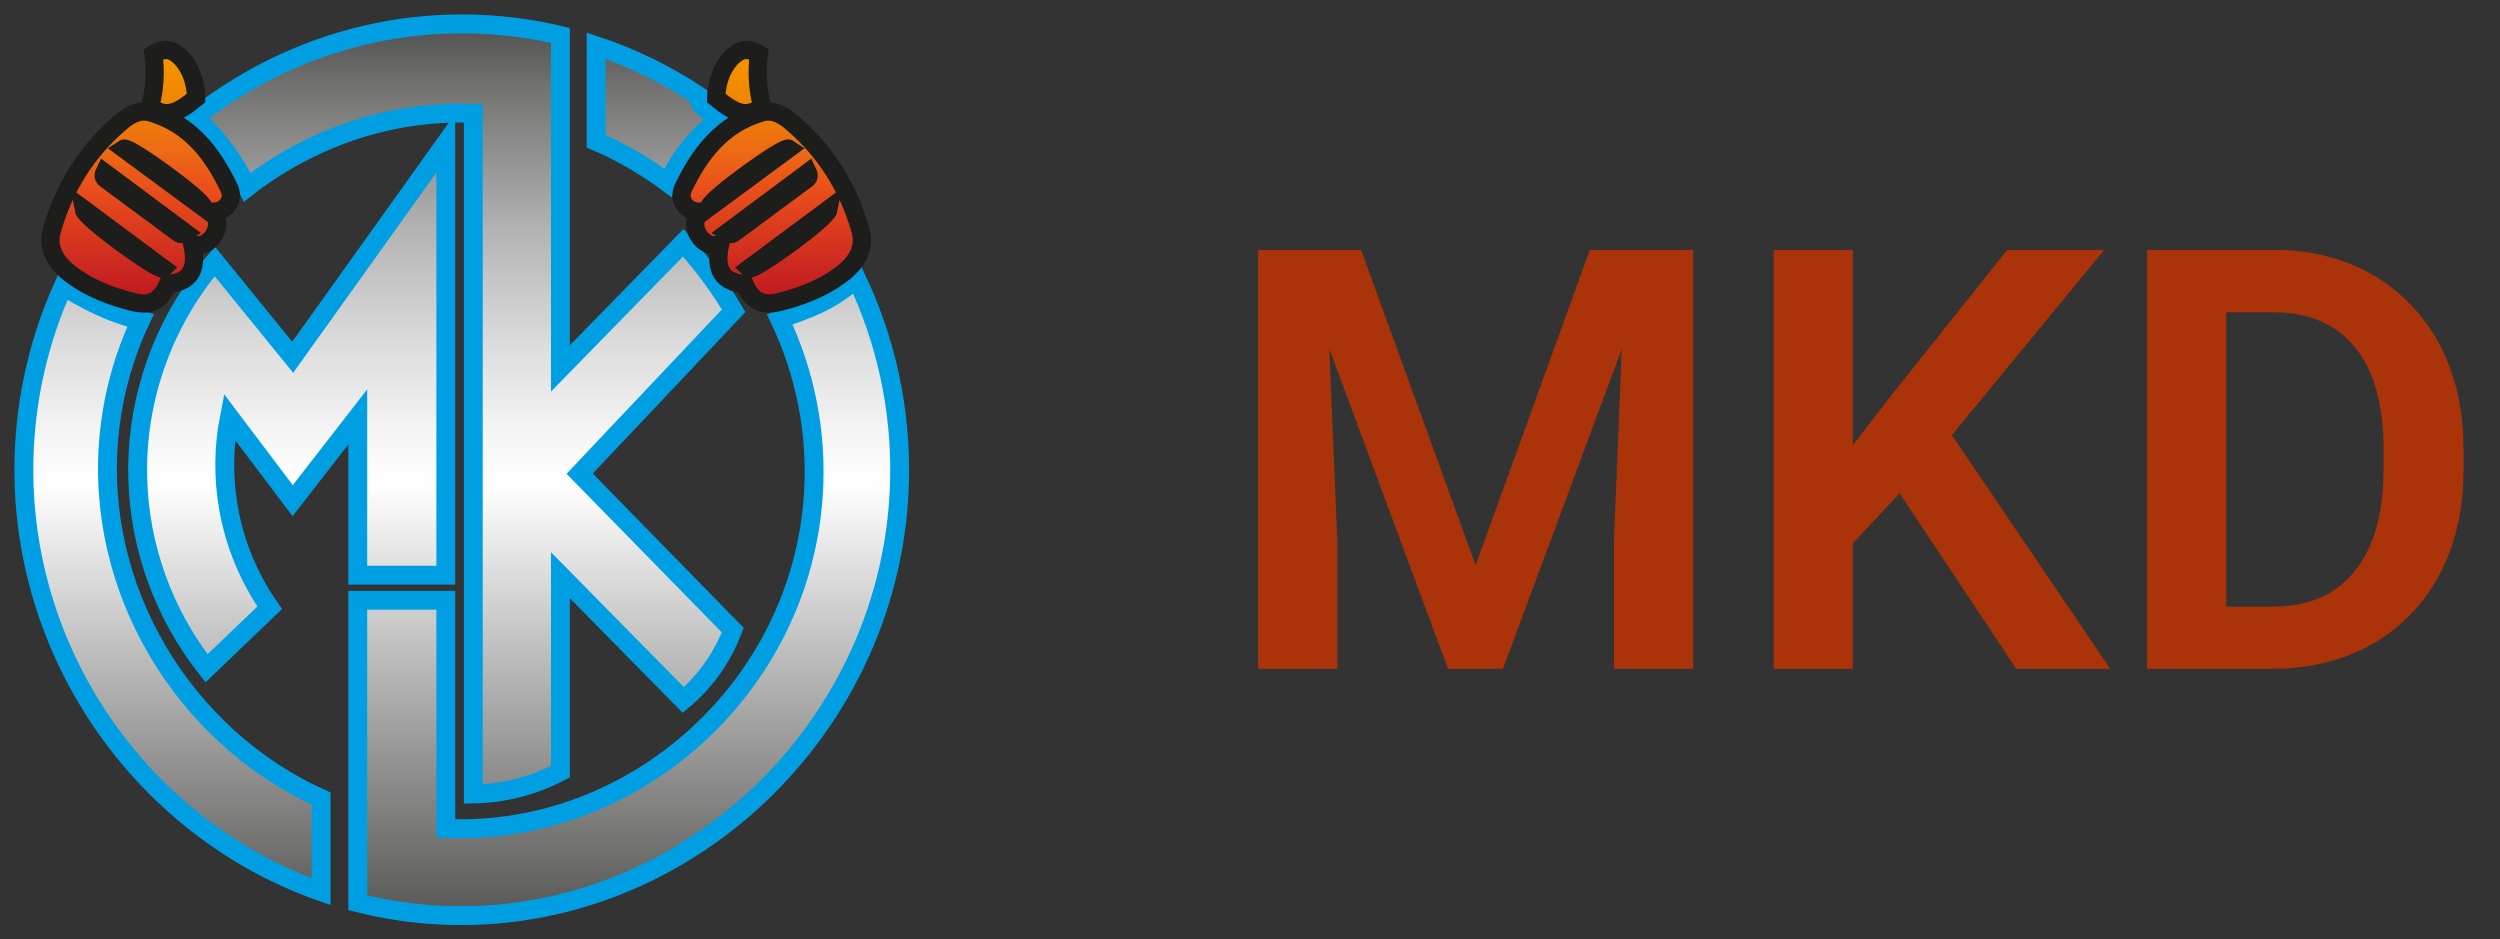 <svg width="157" height="59" viewBox="0 0 157 59" fill="none" xmlns="http://www.w3.org/2000/svg">
<rect x="0" y="0" width="157" height="59" fill="#333333" stroke="none"/>
<path fill-rule="evenodd" clip-rule="evenodd" d="M42.907 9.807C42.535 10.334 42.212 10.895 41.944 11.483C40.547 10.439 39.035 9.563 37.438 8.872V2.869C39.712 3.628 41.878 4.688 43.88 6.02C43.871 6.093 43.873 6.167 43.886 6.24C43.925 6.449 44.051 6.605 44.231 6.766C44.494 7 44.869 7.261 45.21 7.468C44.323 8.116 43.546 8.906 42.907 9.807ZM14.408 26.18C14.037 28.07 14.017 30.014 14.351 31.911C14.748 34.165 15.633 36.302 16.941 38.167L12.969 41.968C10.294 38.566 8.764 34.389 8.651 30.04C8.52 25.04 10.271 20.195 13.487 16.415L18.381 22.438L27.996 8.988V36.121H22.468V26.18L18.381 31.443L14.408 26.18ZM20.166 50.15V55.999C9.104 52.118 1.156 41.174 1.511 28.695C1.616 24.989 2.453 21.342 3.974 17.972C4.557 18.339 5.157 18.678 5.772 18.988C6.865 19.538 7.935 19.907 8.824 20.125C7.784 22.345 7.122 24.729 6.866 27.174C5.84 37.027 11.601 46.288 20.166 50.15ZM46.017 39.571C45.721 40.356 45.335 41.102 44.865 41.793C44.315 42.603 43.656 43.331 42.908 43.957L35.193 36.121V48.459C33.501 49.352 31.629 49.832 29.723 49.863V7.117C24.468 6.921 19.493 8.685 15.525 11.758C15.146 10.97 14.694 10.219 14.178 9.515C13.499 8.59 12.797 7.845 12.237 7.384C17.007 3.616 22.997 1.4 29.435 1.503C31.412 1.535 33.338 1.784 35.193 2.227V23.139C37.764 20.508 40.336 17.877 42.908 15.245C44.102 16.557 45.163 17.987 46.074 19.514L36.402 29.747L46.017 39.571ZM56.495 30.04C56.196 45.684 42.913 58.257 27.593 57.465C25.864 57.375 24.148 57.116 22.468 56.692V37.7H27.996V52.024L28.053 52.026C39.819 52.513 50.31 43.168 51.082 31.034C51.332 27.122 50.541 23.377 48.968 20.058C50.025 19.638 50.988 19.345 51.946 18.812C52.608 18.444 53.227 18.002 53.792 17.494C55.6 21.308 56.58 25.578 56.495 30.04Z" fill="url(#paint0_linear_46_6169)" stroke="#009FE3" stroke-width="1.185" stroke-miterlimit="10"/>
<path d="M9.428 6.7C9.715 5.622 9.786 4.497 9.634 3.391C9.947 3.188 10.3 3.093 10.645 3.158C10.818 3.19 11.266 3.427 11.627 3.932C12.075 4.559 12.295 5.335 12.318 6.154C11.018 7.235 10.34 7.369 9.428 6.7ZM7.768 9.334L12.795 13.042C12.737 12.52 8.055 9.141 7.768 9.334ZM6.56 10.834C6.435 11.091 6.562 11.19 6.691 11.286C8.187 12.392 9.682 13.498 11.177 14.604C11.286 14.685 11.39 14.775 11.63 14.61C9.914 13.331 8.245 12.088 6.56 10.834ZM10.262 16.862L5.244 13.134C5.356 13.743 10.043 17.092 10.262 16.862ZM13.457 13.29C13.662 13.799 13.736 14.304 13.418 14.784C13.1 15.264 12.677 15.51 12.079 15.351C12.423 16.94 11.921 17.734 10.553 17.824C10.117 18.863 9.46 19.238 8.398 18.976C7.053 18.644 5.758 18.161 4.617 17.346C3.631 16.642 2.898 15.71 3.266 14.429C4.037 11.748 5.474 9.462 7.601 7.663C8.13 7.216 8.74 6.853 9.484 7.071C11.925 7.785 13.345 9.623 14.387 11.812C14.728 12.527 14.213 13.265 13.457 13.29ZM47.595 4.976C47.626 5.559 47.718 6.135 47.868 6.7C46.956 7.369 46.278 7.235 44.977 6.154C45 5.335 45.22 4.56 45.669 3.933C46.029 3.427 46.477 3.191 46.65 3.158C46.995 3.093 47.349 3.189 47.661 3.391C47.59 3.916 47.568 4.447 47.595 4.976ZM47.034 16.862C47.252 17.092 51.94 13.743 52.052 13.134C50.38 14.376 48.709 15.617 47.034 16.862ZM50.736 10.834C49.051 12.088 47.383 13.331 45.666 14.61C45.905 14.775 46.009 14.685 46.118 14.604C47.613 13.498 49.108 12.392 50.604 11.286C50.733 11.19 50.86 11.091 50.736 10.834ZM44.501 13.042L49.528 9.334C49.241 9.141 44.559 12.52 44.501 13.042ZM52.68 17.346C51.537 18.161 50.242 18.644 48.898 18.976C47.836 19.238 47.178 18.863 46.743 17.824C45.375 17.734 44.873 16.94 45.217 15.351C44.619 15.51 44.196 15.264 43.878 14.784C43.56 14.304 43.634 13.799 43.838 13.29C43.083 13.265 42.568 12.527 42.908 11.812C43.951 9.623 45.37 7.785 47.812 7.071C48.555 6.853 49.165 7.216 49.694 7.663C51.822 9.461 53.259 11.747 54.029 14.429C54.398 15.71 53.665 16.642 52.68 17.346Z" fill="url(#paint1_linear_46_6169)" stroke="#1D1D1B" stroke-width="1.146" stroke-miterlimit="10"/>
<path d="M81.179 15.695H85.479L92.669 35.496L99.842 15.695H104.16L94.386 42H90.935L81.179 15.695ZM79.011 15.695H83.221L83.98 33.888V42H79.011V15.695ZM102.1 15.695H106.328V42H101.359V33.888L102.1 15.695ZM116.354 15.695V42H111.386V15.695H116.354ZM132.145 15.695L121.594 28.523L115.56 34.972L114.674 30.148L118.866 24.71L126.056 15.695H132.145ZM126.616 42L118.432 29.679L121.991 26.463L132.524 42H126.616ZM142.695 42H137.022L137.059 38.098H142.695C144.225 38.098 145.508 37.76 146.543 37.086C147.579 36.399 148.362 35.418 148.892 34.141C149.422 32.852 149.687 31.311 149.687 29.516V28.161C149.687 26.776 149.536 25.553 149.235 24.494C148.934 23.434 148.489 22.543 147.898 21.82C147.32 21.097 146.604 20.549 145.749 20.176C144.893 19.802 143.912 19.616 142.804 19.616H136.914V15.695H142.804C144.562 15.695 146.164 15.99 147.609 16.581C149.067 17.171 150.325 18.02 151.385 19.128C152.457 20.224 153.276 21.537 153.842 23.066C154.42 24.596 154.709 26.306 154.709 28.197V29.516C154.709 31.395 154.42 33.105 153.842 34.647C153.276 36.177 152.457 37.489 151.385 38.585C150.325 39.681 149.061 40.525 147.591 41.115C146.122 41.705 144.49 42 142.695 42ZM139.805 15.695V42H134.836V15.695H139.805Z" fill="#AA3309"/>
<defs>
<linearGradient id="paint0_linear_46_6169" x1="29" y1="57.5" x2="29" y2="1.5" gradientUnits="userSpaceOnUse">
<stop stop-color="#575756"/>
<stop offset="0.482" stop-color="white"/>
<stop offset="0.536" stop-color="#F6F6F6"/>
<stop offset="0.634" stop-color="#DEDEDE"/>
<stop offset="0.766" stop-color="#B4B4B4"/>
<stop offset="0.925" stop-color="#747473"/>
<stop offset="0.986" stop-color="#575756"/>
</linearGradient>
<linearGradient id="paint1_linear_46_6169" x1="28.648" y1="19.057" x2="28.648" y2="3.138" gradientUnits="userSpaceOnUse">
<stop stop-color="#BE1622"/>
<stop offset="0.448" stop-color="#E94E1B"/>
<stop offset="0.606" stop-color="#ED6B14"/>
<stop offset="0.814" stop-color="#F18700"/>
<stop offset="0.927" stop-color="#F39200"/>
</linearGradient>
</defs>
</svg>
